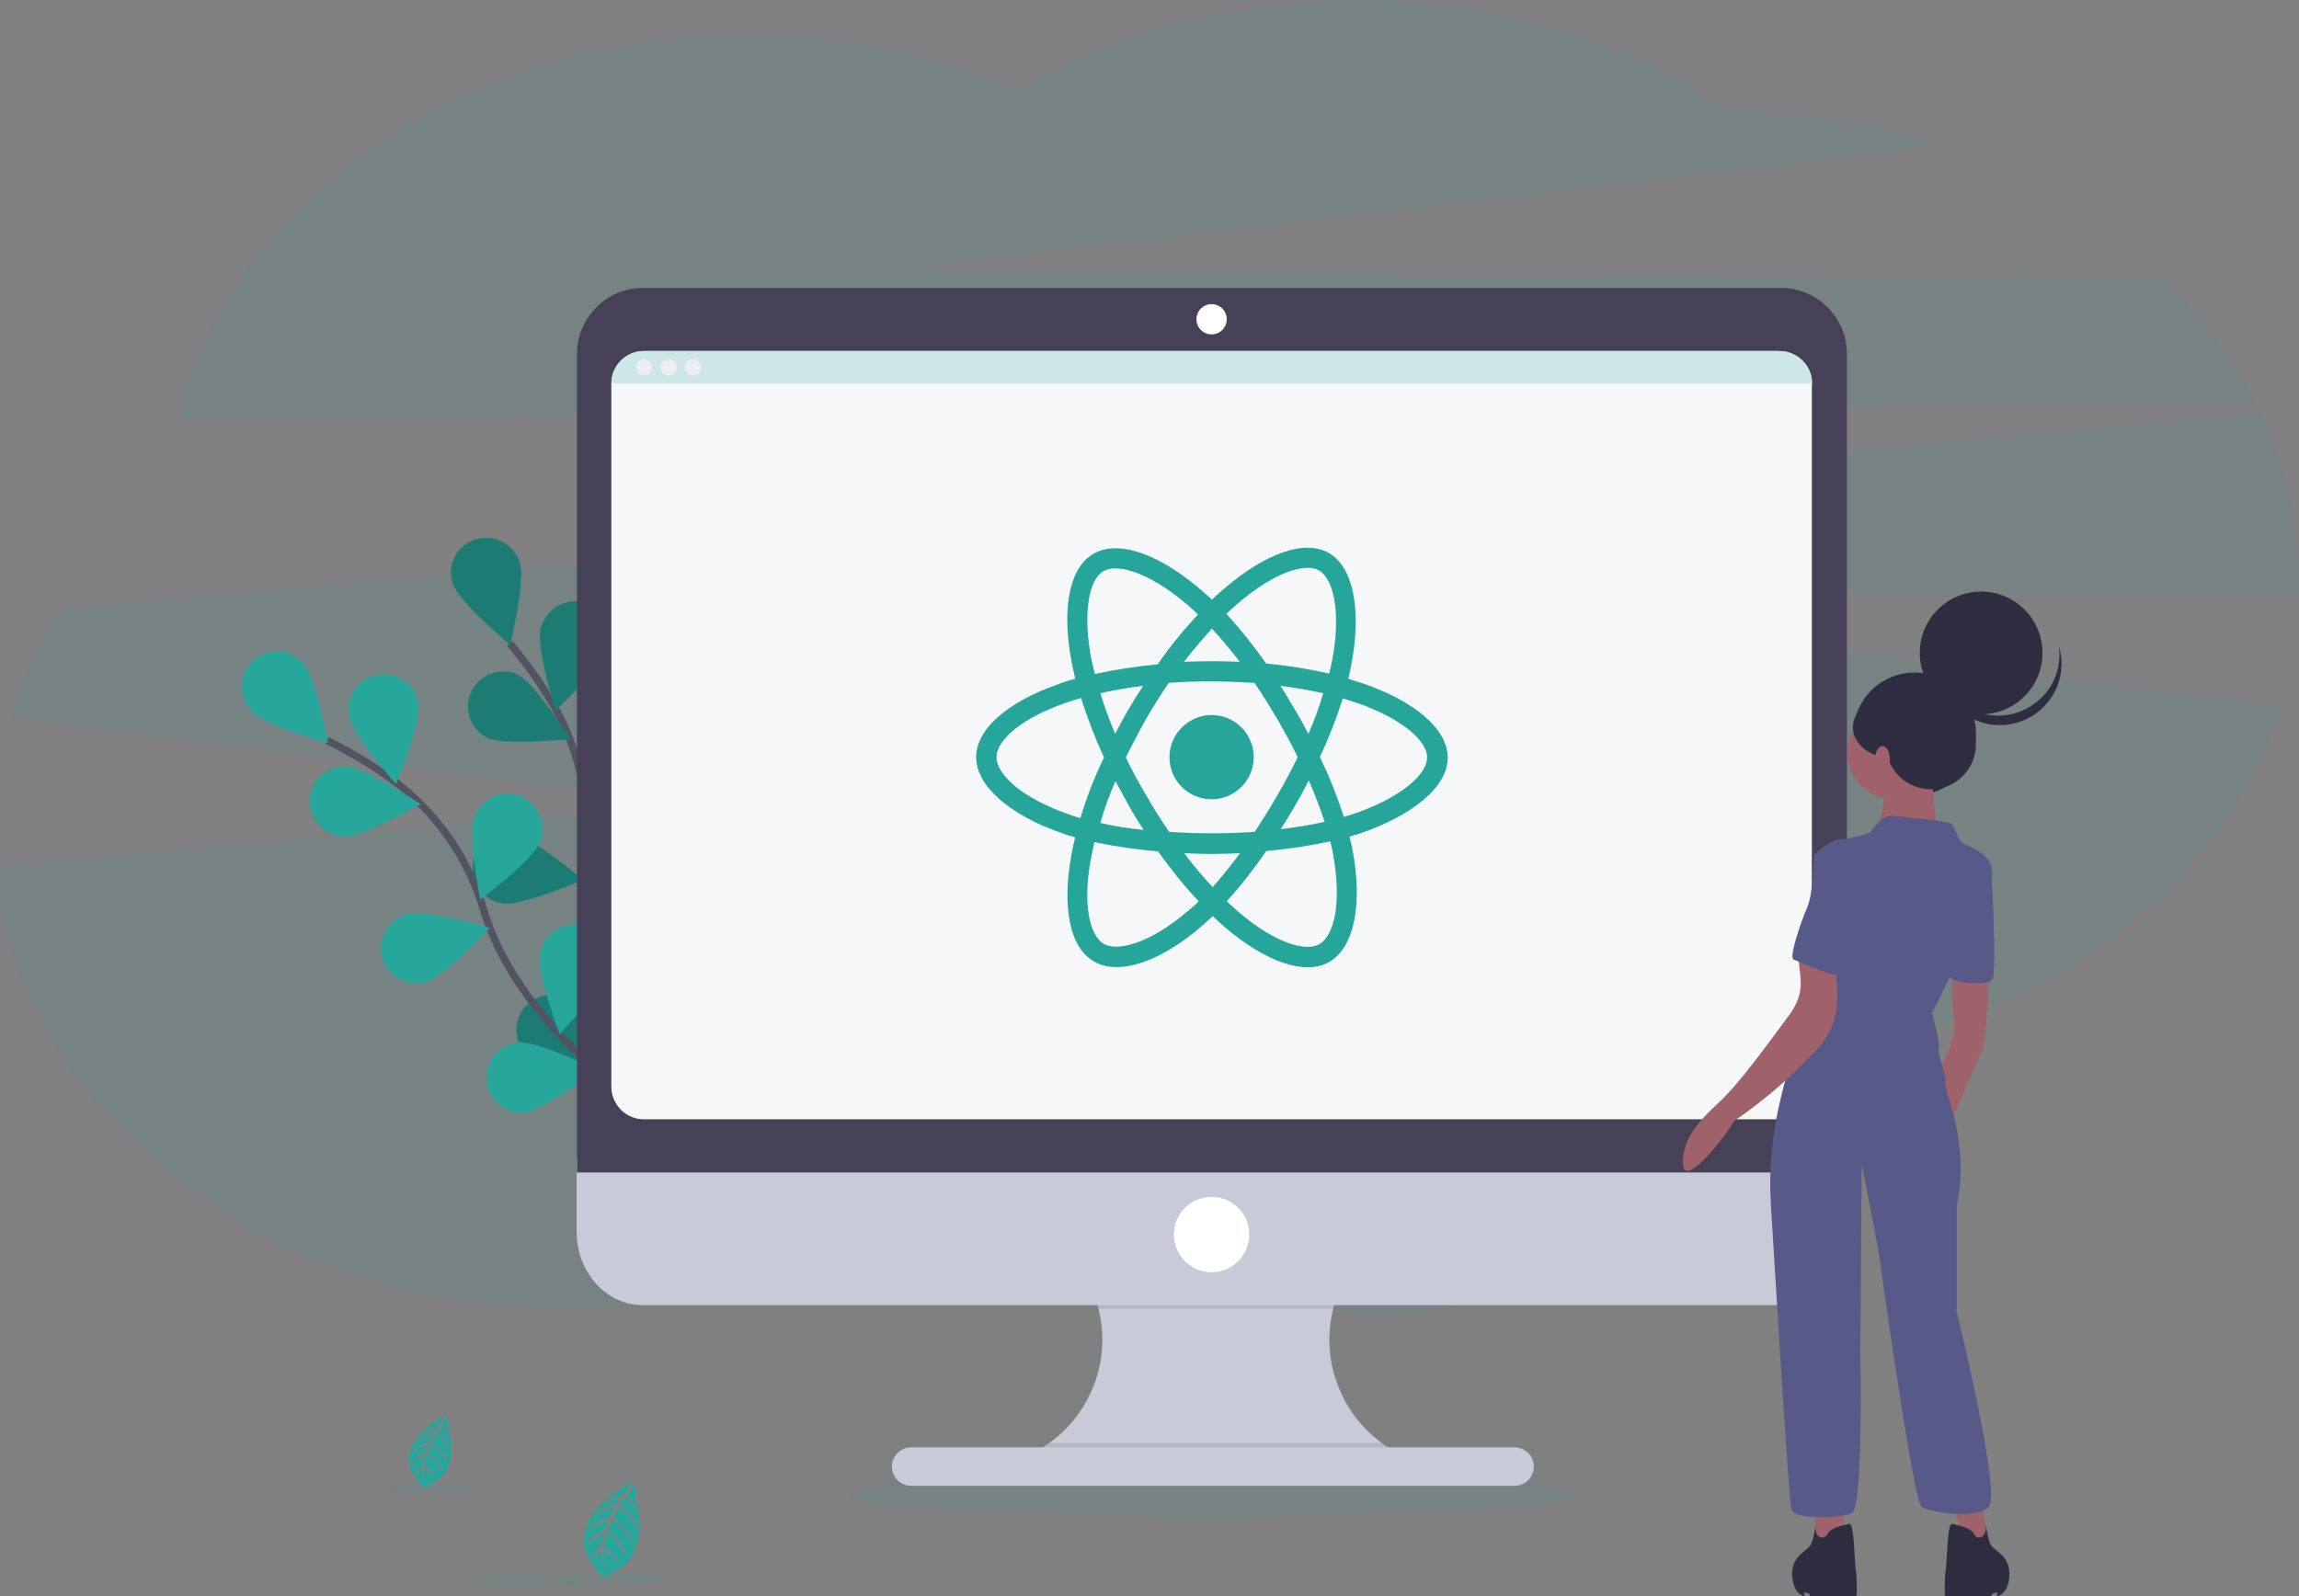 <?xml version="1.0" encoding="UTF-8"?> <!-- Generator: Adobe Illustrator 24.0.0, SVG Export Plug-In . SVG Version: 6.00 Build 0) --> <svg xmlns="http://www.w3.org/2000/svg" xmlns:xlink="http://www.w3.org/1999/xlink" id="Calque_1" x="0px" y="0px" viewBox="0 0 622 432" style="enable-background:new 0 0 622 432;" xml:space="preserve"><rect x="0" y="0" width="622" height="432" fill="#808080" stroke="none"/> <style type="text/css"> .st0{opacity:0.1;fill:#26A69A;enable-background:new ;} .st1{fill:none;stroke:#535461;stroke-width:2;stroke-miterlimit:10;} .st2{fill:#26A69A;} .st3{opacity:0.25;enable-background:new ;} .st4{fill:#C8CAD7;} .st5{opacity:0.1;enable-background:new ;} .st6{fill:#474157;} .st7{fill:#F6F7F9;} .st8{fill:#FFFFFF;} .st9{fill:#CCE7E6;} .st10{fill:#EDEDF4;} .st11{fill:#2F2E41;} .st12{fill:#9F616A;} .st13{fill:#575988;} .st14{fill:#A0616A;} </style> <title>Group 82 Copy</title> <desc>Created with Sketch.</desc> <g> <g> <path class="st0" d="M609.9,109c-6.4-12.4-14.7-23.6-24.7-33.3l-343-2.9l282.4-33.5c-18.5-6.2-37.8-9.4-57.3-9.6 C440.1,11.1,405.2,0,367.1,0c-34.2,0-65.8,9-91.6,24.2c-22-9.5-46.9-14.9-73.4-14.9c-76.2,0-139.7,44.6-153.9,103.8L609.9,109z"></path> <path class="st0" d="M622,158.6c0-16.2-3.7-32.2-10.7-46.8L16.9,164.6c-6.1,9.2-10.8,19.2-14,29.7L187,217.5L-1.3,234.4 c5.7,67,73.6,119.9,156.6,119.9c41.8,0,79.7-13.4,107.8-35.2c28.2,22.3,66.5,36,108.8,36c62.7,0,116.7-30.2,141.9-73.7 c50.5-13.6,89.7-47.6,103.2-90.2l-232.8-30.5H622C622,160,622,159.3,622,158.6z"></path> </g> <ellipse class="st0" cx="141.3" cy="427.7" rx="15.8" ry="1.6"></ellipse> </g> <g> <ellipse class="st0" cx="488.5" cy="404.4" rx="9.4" ry="0.9"></ellipse> <g> <path class="st1" d="M179.3,304.7c0,0-25.5-36.8-21.2-71.5c1.9-14.6-0.9-29.3-8.2-42.1c-3.5-6.1-7.5-11.7-12-17"></path> <path class="st2" d="M140.6,152.1c1.7,5-2.6,22.4-2.6,22.4s-13.8-11.5-15.5-16.5c-1.7-5,1-10.4,6.1-12 C133.6,144.4,138.9,147.1,140.6,152.1L140.6,152.1z"></path> <path class="st2" d="M164.7,174.9c-1.3,5.1-14.4,17.4-14.4,17.4s-5.4-17.2-4-22.3c1.3-5.1,6.4-8.2,11.5-7c5.1,1.3,8.2,6.4,7,11.5 C164.7,174.7,164.7,174.8,164.7,174.9L164.7,174.9z"></path> <path class="st2" d="M179.7,222.4c-3.7,3.8-21.2,7.8-21.2,7.8s4-17.5,7.7-21.2c3.7-3.8,9.8-3.8,13.5,0 C183.4,212.6,183.4,218.6,179.7,222.4L179.7,222.4z"></path> <path class="st2" d="M182.9,260.9c-3,4.3-19.6,11.3-19.6,11.3s1-18,4-22.3c3-4.3,9-5.4,13.3-2.3 C184.9,250.5,186,256.6,182.9,260.9z"></path> <path class="st2" d="M131.7,199.6c4.7,2.3,22.6,0.4,22.6,0.4s-9.6-15.2-14.3-17.5c-4.8-2.1-10.4,0.1-12.6,4.9 C125.4,191.9,127.2,197.2,131.7,199.6z"></path> <path class="st2" d="M136,244.5c5.2,0.8,21.7-6.4,21.7-6.4s-13.7-11.7-18.9-12.5c-5.2-0.8-10,2.8-10.8,8 C127.2,238.9,130.8,243.8,136,244.5L136,244.5z"></path> <path class="st2" d="M146.3,287.7c5,1.7,22.4-2.6,22.4-2.6s-11.5-13.8-16.5-15.4s-10.4,1.1-12,6.1 C138.5,280.6,141.3,286,146.3,287.7L146.3,287.7z"></path> <path class="st3" d="M140.6,152.1c1.7,5-2.6,22.4-2.6,22.4s-13.8-11.5-15.5-16.5c-1.7-5,1-10.4,6.1-12 C133.6,144.4,138.9,147.1,140.6,152.1L140.6,152.1z"></path> <path class="st3" d="M164.7,174.9c-1.3,5.1-14.4,17.4-14.4,17.4s-5.4-17.2-4-22.3c1.3-5.1,6.4-8.2,11.5-7c5.1,1.3,8.2,6.4,7,11.5 C164.7,174.7,164.7,174.8,164.7,174.9L164.7,174.9z"></path> <path class="st3" d="M179.7,222.4c-3.7,3.8-21.2,7.8-21.2,7.8s4-17.5,7.7-21.2c3.7-3.8,9.8-3.8,13.5,0 C183.4,212.6,183.4,218.6,179.7,222.4L179.7,222.4z"></path> <path class="st3" d="M182.9,260.9c-3,4.3-19.6,11.3-19.6,11.3s1-18,4-22.3c3-4.3,9-5.4,13.3-2.3 C184.9,250.5,186,256.6,182.9,260.9z"></path> <path class="st3" d="M131.7,199.6c4.7,2.3,22.6,0.4,22.6,0.4s-9.6-15.2-14.3-17.5c-4.8-2.1-10.4,0.1-12.6,4.9 C125.4,191.9,127.2,197.2,131.7,199.6z"></path> <path class="st3" d="M136,244.5c5.2,0.8,21.7-6.4,21.7-6.4s-13.7-11.7-18.9-12.5c-5.2-0.8-10,2.8-10.8,8 C127.2,238.9,130.8,243.8,136,244.5L136,244.5z"></path> <path class="st3" d="M146.3,287.7c5,1.7,22.4-2.6,22.4-2.6s-11.5-13.8-16.5-15.4s-10.4,1.1-12,6.1 C138.5,280.6,141.3,286,146.3,287.7L146.3,287.7z"></path> <path class="st1" d="M179.2,303.2c0,0-38.2-23.3-48.3-56.8c-4.1-14.1-12.7-26.4-24.5-35.2c-5.6-4.1-11.6-7.7-17.9-10.8"></path> <path class="st2" d="M82,179.5c3.5,3.9,6.7,21.6,6.7,21.6s-17.3-4.9-20.8-8.8c-3.5-3.9-3.3-9.9,0.7-13.5 C72.4,175.3,78.4,175.5,82,179.5z"></path> <path class="st2" d="M113.2,190.4c0.8,5.2-6.1,21.8-6.1,21.8s-11.9-13.5-12.7-18.7c-0.8-5.2,2.6-10.1,7.9-10.9 C107.5,181.8,112.3,185.2,113.2,190.4L113.2,190.4z"></path> <path class="st2" d="M146.2,227.8c-1.9,4.9-16.3,15.7-16.3,15.7s-3.4-17.7-1.5-22.6c1.9-4.9,7.4-7.4,12.3-5.5 C145.6,217.3,148,222.9,146.2,227.8z"></path> <path class="st2" d="M164.7,261.6c-1,5.2-13.3,18.3-13.3,18.3s-6.3-16.8-5.3-22c1-5.2,6.1-8.5,11.2-7.5 C162.4,251.4,165.8,256.5,164.7,261.6z"></path> <path class="st2" d="M93,226.4c5.2,0.2,20.8-8.8,20.8-8.8s-14.9-10-20.2-10.2c-5.2-0.2-9.7,3.9-9.8,9.2 C83.6,221.8,87.7,226.2,93,226.4L93,226.4z"></path> <path class="st2" d="M115.2,265.8c5.1-1.4,17.3-14.7,17.3-14.7s-17.3-5.1-22.3-3.7c-5.1,1.3-8.1,6.6-6.8,11.6 c1.3,5.1,6.6,8.1,11.6,6.8C115.1,265.8,115.2,265.8,115.2,265.8L115.2,265.8z"></path> <path class="st2" d="M142,301c5.2-0.6,19.5-11.5,19.5-11.5s-16.2-7.9-21.3-7.4c-5.2,0.5-9,5.2-8.5,10.4 C132.1,297.7,136.8,301.6,142,301L142,301z"></path> <ellipse class="st0" cx="328.1" cy="404.5" rx="98.7" ry="5.8"></ellipse> <path class="st4" d="M380.4,394.2v3.5H275.8v-2.9c17.8-6.6,26.9-26.4,20.3-44.2c-3.2-8.5-9.6-15.5-17.9-19.3h101.5 c-17.3,7.9-24.8,28.4-16.9,45.6C366.3,384.7,372.6,390.9,380.4,394.2z"></path> <path class="st5" d="M379.7,331.4c-9.4,4.4-16.4,12.7-19,22.8h-63.5c-2.6-10.1-9.5-18.5-19-22.8H379.7z"></path> <path class="st4" d="M156,313.4v19.9c0,11,8,19.9,17.9,19.9h307.8c9.9,0,17.9-8.9,17.9-19.9v-19.9H156z"></path> <path class="st5" d="M380.4,394.2v3.5H275.8v-2.9c2.9-1,5.6-2.5,8.1-4.3H374C376,392,378.2,393.2,380.4,394.2z"></path> <path class="st4" d="M246.5,391.7h163.3c2.9,0,5.2,2.4,5.2,5.2l0,0c0,2.9-2.4,5.2-5.2,5.2H246.5c-2.9,0-5.2-2.4-5.2-5.2l0,0 C241.3,394.1,243.6,391.7,246.5,391.7z"></path> <path class="st6" d="M499.7,95.8c0-9.9-8.1-17.9-17.9-17.9l0,0H174c-9.9,0-17.9,8.1-17.9,17.9l0,0v221.5h343.6V95.8z"></path> <path class="st7" d="M174.2,95h307.2c4.9,0,8.8,4,8.8,8.8v190.3c0,4.9-4,8.8-8.8,8.8H174.2c-4.9,0-8.8-4-8.8-8.8V103.8 C165.4,98.9,169.4,95,174.2,95z"></path> <circle class="st8" cx="327.8" cy="86.4" r="4.1"></circle> <circle class="st8" cx="327.8" cy="334.1" r="10.2"></circle> <path class="st9" d="M490.3,103.8H165.4c0-4.9,4-8.8,8.8-8.8h307.2C486.3,95,490.3,98.9,490.3,103.8z"></path> <circle class="st10" cx="174.2" cy="99.4" r="2.2"></circle> <circle class="st10" cx="180.9" cy="99.4" r="2.2"></circle> <circle class="st10" cx="187.5" cy="99.4" r="2.2"></circle> <ellipse class="st0" cx="165.5" cy="427.3" rx="15.8" ry="1.6"></ellipse> <path class="st2" d="M171,401c0,0-20.6,10.6-9.9,23.2c0,0,1,2.8,3.9,2.5c0,0-0.6-1,1.7-1.9c0.8-0.3,1.5-0.7,2.2-1.2 c0.9-0.7,1.7-1.6,2-2.6l0,0c0,0,4.2-5.6,0.9-16.1c0,0,0.4-2.9,0.1-3.4l-2.5,3.4c0,0,2.6,1.7,2.9,4.3c0,0-2.7-4.3-3.3-3.8 c-0.1,0.1-1.3,1.9-1.3,1.9s4.5,3,4.8,7c0,0-2.5-5.5-5.2-6.3l-1.5,2.8c0,0,4.9,3,5.5,7.4c0,0-2.8-5.7-5.7-6.8l-1.2,2.9 c0,0,4.7,3,5.1,6.7c0,0-3.9-6.2-5.4-6.1c0,0-0.9,2.8-0.8,3.6c0,0,3.3,2.2,3.4,4.4c0,0-3.1-3.9-3.5-3.6c0,0-0.2,3.9,0.8,6 c0,0-1.6-2.9-1.4-6c-0.9,0.8-1.7,2-2,3.2c0,0-0.9-2.2,2-4.1c0,0,0.3-3,0.6-3.4c0,0-3.1,1.5-4.5,3.4c0,0,0.5-2.8,4.8-4.2l1.1-3 c0,0-4.3,1.8-5.6,3.4c0,0,0.9-2.8,6-4.1l1.5-2.8c0,0-3.8,1.3-5.7,2.8c0,0,1.4-2.4,6.1-3.5l1.2-1.7c0,0-2.8,1-3.5,1.3 c-0.8,0.3-0.9,0.2-0.9,0.2c1.4-1.2,3.1-2,5-2.3C168.6,404.5,171.3,401.1,171,401z"></path> <ellipse class="st0" cx="116.4" cy="402.9" rx="12.1" ry="1.2"></ellipse> <path class="st2" d="M120.6,382.8c0,0-15.8,8.2-7.6,17.8c0.5,1.2,1.7,2,3,1.9c0,0-0.4-0.8,1.3-1.4c0.6-0.2,1.2-0.6,1.7-0.9 c0.7-0.5,1.3-1.2,1.5-2l0,0c0,0,3.2-4.3,0.7-12.3c0,0,0.3-2.3,0.1-2.6l-1.9,2.6c0,0,2,1.3,2.2,3.3c0,0-2-3.3-2.5-2.9 c-0.1,0.1-0.9,1.4-0.9,1.4s3.4,2.3,3.7,5.4c0,0-1.9-4.2-4-4.9l-1.2,2.2c0,0,3.8,2.3,4.2,5.7c0,0-2.2-4.4-4.4-5.2l-0.9,2.3 c0,0,3.6,2.3,4,5.1c0,0-3-4.8-4.1-4.6c0,0-0.7,2.1-0.6,2.8c0,0,2.5,1.7,2.6,3.4c0,0-2.4-3-2.7-2.8c0,0-0.2,3,0.6,4.6 c-0.7-1.4-1.1-3-1-4.6c-0.7,0.7-1.3,1.5-1.5,2.4c0,0-0.7-1.7,1.5-3.1c0,0,0.2-2.3,0.5-2.6c0,0-2.4,1.2-3.5,2.6 c0,0,0.4-2.2,3.6-3.3l0.8-2.3c0,0-3.3,1.4-4.3,2.6c0,0,0.7-2.2,4.6-3.2l1.2-2.1c0,0-2.9,1-4.4,2.1c0,0,1.1-1.8,4.7-2.7l0.9-1.3 c0,0-2.1,0.8-2.7,1s-0.7,0.1-0.7,0.1c1.1-0.9,2.4-1.5,3.8-1.7C118.7,385.5,120.7,382.9,120.6,382.8z"></path> </g> <path class="st2" d="M492.8,388.5c0,0-12.3,6.4-6,13.9c0.4,0.9,1.3,1.5,2.3,1.5c0,0-0.3-0.6,1-1.2c0.5-0.2,0.9-0.4,1.3-0.7 c0.6-0.4,1-0.9,1.2-1.6l0,0c0,0,2.5-3.4,0.6-9.6c0,0,0.3-1.8,0-2l-1.5,2c0,0,1.5,1,1.7,2.6c0,0-1.6-2.6-2-2.3 c-0.1,0.1-0.7,1.1-0.7,1.1s2.7,1.8,2.9,4.2c0,0-1.5-3.3-3.1-3.8l-0.9,1.7c0,0,2.9,1.8,3.3,4.5c0,0-1.7-3.4-3.4-4.1l-0.7,1.8 c0,0,2.8,1.8,3.1,4c0,0-2.4-3.8-3.2-3.6c-0.2,0.7-0.4,1.4-0.4,2.2c0,0,2,1.3,2,2.6c0,0-1.8-2.3-2.2-2.2c0,0-0.1,2.3,0.4,3.6 c-0.6-1.1-0.9-2.3-0.8-3.6c-0.6,0.5-1,1.2-1.2,1.9c0,0-0.6-1.3,1.2-2.5c0,0,0.2-1.8,0.4-2c0,0-1.9,0.9-2.7,2c0,0,0.3-1.7,2.9-2.5 l0.7-1.8c0,0-2.6,1.1-3.4,2c0,0,0.6-1.7,3.6-2.5l0.9-1.7c-1.2,0.4-2.3,0.9-3.4,1.7c0,0,0.9-1.4,3.7-2.1l0.7-1c0,0-1.7,0.6-2.1,0.8 s-0.6,0.1-0.6,0.1c0.8-0.7,1.9-1.2,3-1.3C491.3,390.6,492.9,388.6,492.8,388.5z"></path> <g> <g> <path class="st2" d="M368.9,185L368.9,185c-1.4-0.4-2.8-0.9-4.1-1.3c0.2-0.9,0.4-1.9,0.6-2.8c3.1-15.1,1-27.2-5.8-31.2 c-6.7-3.9-17.5,0.2-28.5,9.7c-1.1,0.9-2.2,1.9-3.2,2.9c-0.7-0.7-1.4-1.3-2.1-1.9c-11.5-10.2-23.1-14.6-30-10.5 c-6.7,3.9-8.6,15.3-5.8,29.6c0.3,1.4,0.6,2.8,0.9,4.2c-1.7,0.4-3.2,0.9-4.7,1.5c-13.5,4.7-22.1,12.1-22.1,19.7 c0,7.9,9.3,15.8,23.3,20.6c1.2,0.4,2.3,0.8,3.5,1.1c-0.4,1.5-0.7,3-1,4.6c-2.6,14.1-0.6,25.2,6.1,29c6.8,4,18.4-0.1,29.5-9.9 c0.9-0.8,1.8-1.6,2.6-2.4c1.1,1.1,2.3,2.2,3.4,3.1c10.9,9.3,21.6,13.1,28.2,9.3c6.8-4,9-15.9,6.2-30.5c-0.2-1.1-0.5-2.3-0.8-3.4 c0.8-0.2,1.6-0.5,2.4-0.7c14.6-4.9,24.2-12.7,24.2-20.7C391.6,197.2,382.7,189.8,368.9,185z M334.7,163.5 c9.4-8.2,18.2-11.4,22.2-9.1c4.2,2.5,6,12.4,3.3,25.4c-0.2,0.8-0.4,1.7-0.6,2.5c-5.6-1.3-11.3-2.2-17-2.7 c-3.3-4.7-6.9-9.2-10.8-13.5C332.7,165.3,333.7,164.4,334.7,163.5z M305.3,192c-1.3,2.2-2.4,4.4-3.6,6.6c-1.6-3.8-2.9-7.4-4-11 c3.6-0.8,7.5-1.5,11.6-2C307.9,187.7,306.6,189.8,305.3,192L305.3,192z M301.8,211.4c1.2,2.2,2.4,4.4,3.6,6.6s2.6,4.4,4,6.6l0,0 l0,0l0,0c-4-0.4-7.9-1-11.7-1.9C298.7,219.1,300.1,215.2,301.8,211.4z M304.6,205c1.7-3.5,3.5-6.9,5.4-10.3 c1.9-3.4,4-6.6,6.2-9.9c3.8-0.3,7.7-0.4,11.6-0.4s7.8,0.2,11.6,0.4c2.2,3.2,4.2,6.5,6.2,9.8c1.9,3.4,3.8,6.7,5.5,10.3 c-1.7,3.5-3.5,6.9-5.5,10.3l0,0c-1.9,3.4-4,6.6-6.1,9.9c-3.8,0.3-7.7,0.4-11.7,0.4c-4,0-7.8-0.1-11.5-0.4 c-2.2-3.2-4.3-6.5-6.2-9.9C308.1,211.9,306.3,208.5,304.6,205z M350.4,218c1.3-2.2,2.5-4.5,3.7-6.8c1.6,3.6,3,7.4,4.3,11.2 c-3.9,0.9-7.9,1.5-11.9,2C347.8,222.4,349.1,220.2,350.4,218z M354,198.6c-1.2-2.3-2.4-4.5-3.7-6.6l0,0c-1.3-2.2-2.5-4.3-3.9-6.4 c4.1,0.5,7.9,1.2,11.6,2C356.9,191.4,355.6,195,354,198.6z M327.9,170.1L327.9,170.1c2.6,2.9,5.2,5.9,7.5,9c-5-0.2-10-0.2-15.1,0 C322.8,175.9,325.4,172.9,327.9,170.1z M298.5,154.6c4.2-2.5,13.7,1,23.7,9.9c0.7,0.6,1.3,1.2,1.9,1.8 c-3.9,4.2-7.6,8.7-10.9,13.5c-5.7,0.5-11.4,1.4-17,2.6c-0.3-1.3-0.6-2.6-0.9-3.9l0,0C292.9,166.2,294.5,156.9,298.5,154.6z M292.3,221.4c-1-0.3-2.1-0.6-3.1-1c-6.2-2.2-11.4-4.9-14.9-7.9c-3.1-2.7-4.7-5.4-4.7-7.6c0-4.6,6.9-10.6,18.5-14.6 c1.4-0.5,2.9-1,4.4-1.4c1.7,5.5,3.8,10.9,6.2,16.1C296.1,210.3,294,215.8,292.3,221.4z M321.8,246.2c-5,4.3-9.9,7.4-14.3,8.9l0,0 c-3.9,1.4-7.1,1.4-8.9,0.3c-4-2.3-5.7-11.3-3.4-23.3c0.3-1.4,0.6-2.8,0.9-4.2c5.7,1.2,11.4,2,17.2,2.5c3.4,4.7,7,9.3,11,13.5 C323.5,244.8,322.7,245.5,321.8,246.2z M328.1,240.1L328.1,240.1L328.1,240.1L328.1,240.1c-2.6-2.8-5.2-5.8-7.7-9.2 c2.4,0.1,4.9,0.2,7.4,0.2c2.6,0,5.2-0.1,7.7-0.2C333.2,234,330.7,237.1,328.1,240.1z M361.2,247.6c-0.8,4.1-2.3,6.8-4.2,7.9 c-4,2.3-12.6-0.7-21.9-8.7c-1-0.9-2.2-1.9-3.2-2.9c3.9-4.3,7.4-8.8,10.7-13.6c5.8-0.5,11.6-1.4,17.3-2.6c0.3,1,0.5,2.1,0.7,3.1 l0,0C361.8,237.3,362,243,361.2,247.6z M365.8,220.4c-0.7,0.2-1.4,0.4-2.2,0.7c-1.8-5.5-3.9-10.9-6.5-16.2 c2.4-5.2,4.5-10.5,6.2-15.9c1.3,0.4,2.6,0.8,3.8,1.2c11.8,4.1,19,10.1,19,14.7C386.2,209.8,378.4,216.2,365.8,220.4z"></path> <path class="st2" d="M327.8,193.5c6.3,0,11.4,5.1,11.4,11.4c0,6.3-5.1,11.4-11.4,11.4c-6.3,0-11.4-5.1-11.4-11.4 C316.4,198.6,321.6,193.5,327.8,193.5L327.8,193.5"></path> </g> </g> <g> <circle class="st11" cx="518" cy="198.6" r="16.6"></circle> <polygon class="st12" points="535.9,407 539,420.5 531.4,420.5 528.2,405.2 "></polygon> <polygon class="st12" points="498.8,407 498.8,419.7 491.2,420.5 491.2,407 "></polygon> <path class="st12" d="M538.2,263.3c0,0-0.9,19.4-1.8,20.8s-9,20.8-9,20.8l-4.1-12.6c0,0,6.3-10.4,5.4-16.3 c-0.9-5.8-0.3-13.1-0.3-13.1L538.2,263.3z"></path> <circle class="st12" cx="512.4" cy="203.7" r="12.6"></circle> <path class="st12" d="M522.8,205c0,0-0.4,18.1,2.7,20.8c3.1,2.7-18.1,0.4-18.1,0.4s4.5-12.6,0.9-15.4 C504.7,208.2,522.8,205,522.8,205z"></path> <path class="st13" d="M506.1,225.3c0,0,2.7-5,6.3-4.5c3.6,0.4,15.4,1.4,15.8,2.3c0.4,0.9,1.8,4.1,2.7,5c0.9,0.9,7.7,2.3,8.1,7.7 c0.4,5.4-16.3,38.4-16.3,38.4s2.3,7.7,1.8,9.5c-0.4,1.8,2.3,7.2,1.8,9.5c-0.4,2.3,6.8,15.8,3.1,33.4V355c0,0,12.2,49.3,8.6,52.8 c-3.6,3.6-15.8,1.4-18.1,0c-2.3-1.4-11.7-69.6-11.7-69.6l-4.5-23.1l-0.4,50.6c0,0,0.9,42.5-2.3,43.8c-3.1,1.4-15.4,1.8-16.3-0.9 c-0.7-2.1-4.1-58.4-5.6-83c-0.5-8.5,0.2-17,2-25.4c1.9-8.5,4.6-18.5,7.7-22.6c5.8-7.7,9.5-32.1,9.5-32.1l-7.7-13.9 c0,0,4.5-4.5,7.2-4.5C500.7,227.2,506.1,225.3,506.1,225.3z"></path> <path class="st13" d="M536.3,232.6l2.4,1.6c0,0,1.7,29.1,0.3,30.9c-1.4,1.8-10.8,0.9-11.5-0.7 C526.9,262.8,536.3,232.6,536.3,232.6z"></path> <path class="st12" d="M496.1,259c1.3,9.2,2.5,17.3-4.3,24.7c-6.8,7.5-14.5,14.1-22.8,19.8c-0.8,2.2-13,18.3-13.6,11.9 c-0.6-6.4,3.6-11.5,9.5-16.9c6-5.5,14.3-17.3,19.1-23.7s2.8-10.5,2.6-15.9C486.4,253.5,494.2,259.1,496.1,259z"></path> <path class="st11" d="M491.2,412.3c0,0-0.4,5.1-1.8,6.4c-1.4,1.4-5,3.1-4.5,8.1s3.4,5.2,3.4,5.2l-0.2-1.1l1.4,0.4l0.2,0.7h12.6 c0,0,0.2-4.7-0.2-7c-0.4-2.3-0.4-13.1-1.8-12.6c-1.4,0.4-5,0.9-5.8,2.7C493.4,417,490.7,416.3,491.2,412.3z"></path> <path class="st11" d="M537.3,412.3c0,0,0.4,5.1,1.8,6.4c1.4,1.3,5,3.1,4.5,8.1c-0.4,5-3.4,5.2-3.4,5.2l0.2-1.1l-1.4,0.4l-0.2,0.7 h-12.6c0,0-0.2-4.7,0.2-7c0.4-2.3,0.4-13.1,1.8-12.6c1.4,0.4,5,0.9,5.8,2.7C535,417,537.7,416.3,537.3,412.3z"></path> <path class="st13" d="M497,230.3l-6.3,1.4c0,0,0,9.9-1.8,14c-1.8,4.1-5,13.6-3.6,14c1.4,0.4,14,6.8,14.9,3.1 C501.1,259.3,503.4,230.3,497,230.3z"></path> <circle class="st11" cx="536" cy="176.7" r="16.6"></circle> <path class="st11" d="M550.3,190.5c-7.4,5.4-17.8,3.7-23.2-3.8c-1.1-1.5-1.9-3.2-2.5-5c1.2,9.1,9.5,15.6,18.6,14.4 c9.1-1.2,15.6-9.5,14.4-18.6c-0.1-0.9-0.3-1.8-0.6-2.6C557.9,181,555.3,187,550.3,190.5z"></path> <circle class="st11" cx="522.4" cy="201.4" r="12.2"></circle> <ellipse class="st11" cx="512.1" cy="196.8" rx="10.8" ry="8.4"></ellipse> <ellipse class="st14" cx="509.3" cy="205.5" rx="2" ry="3.6"></ellipse> </g> </g> </svg> 